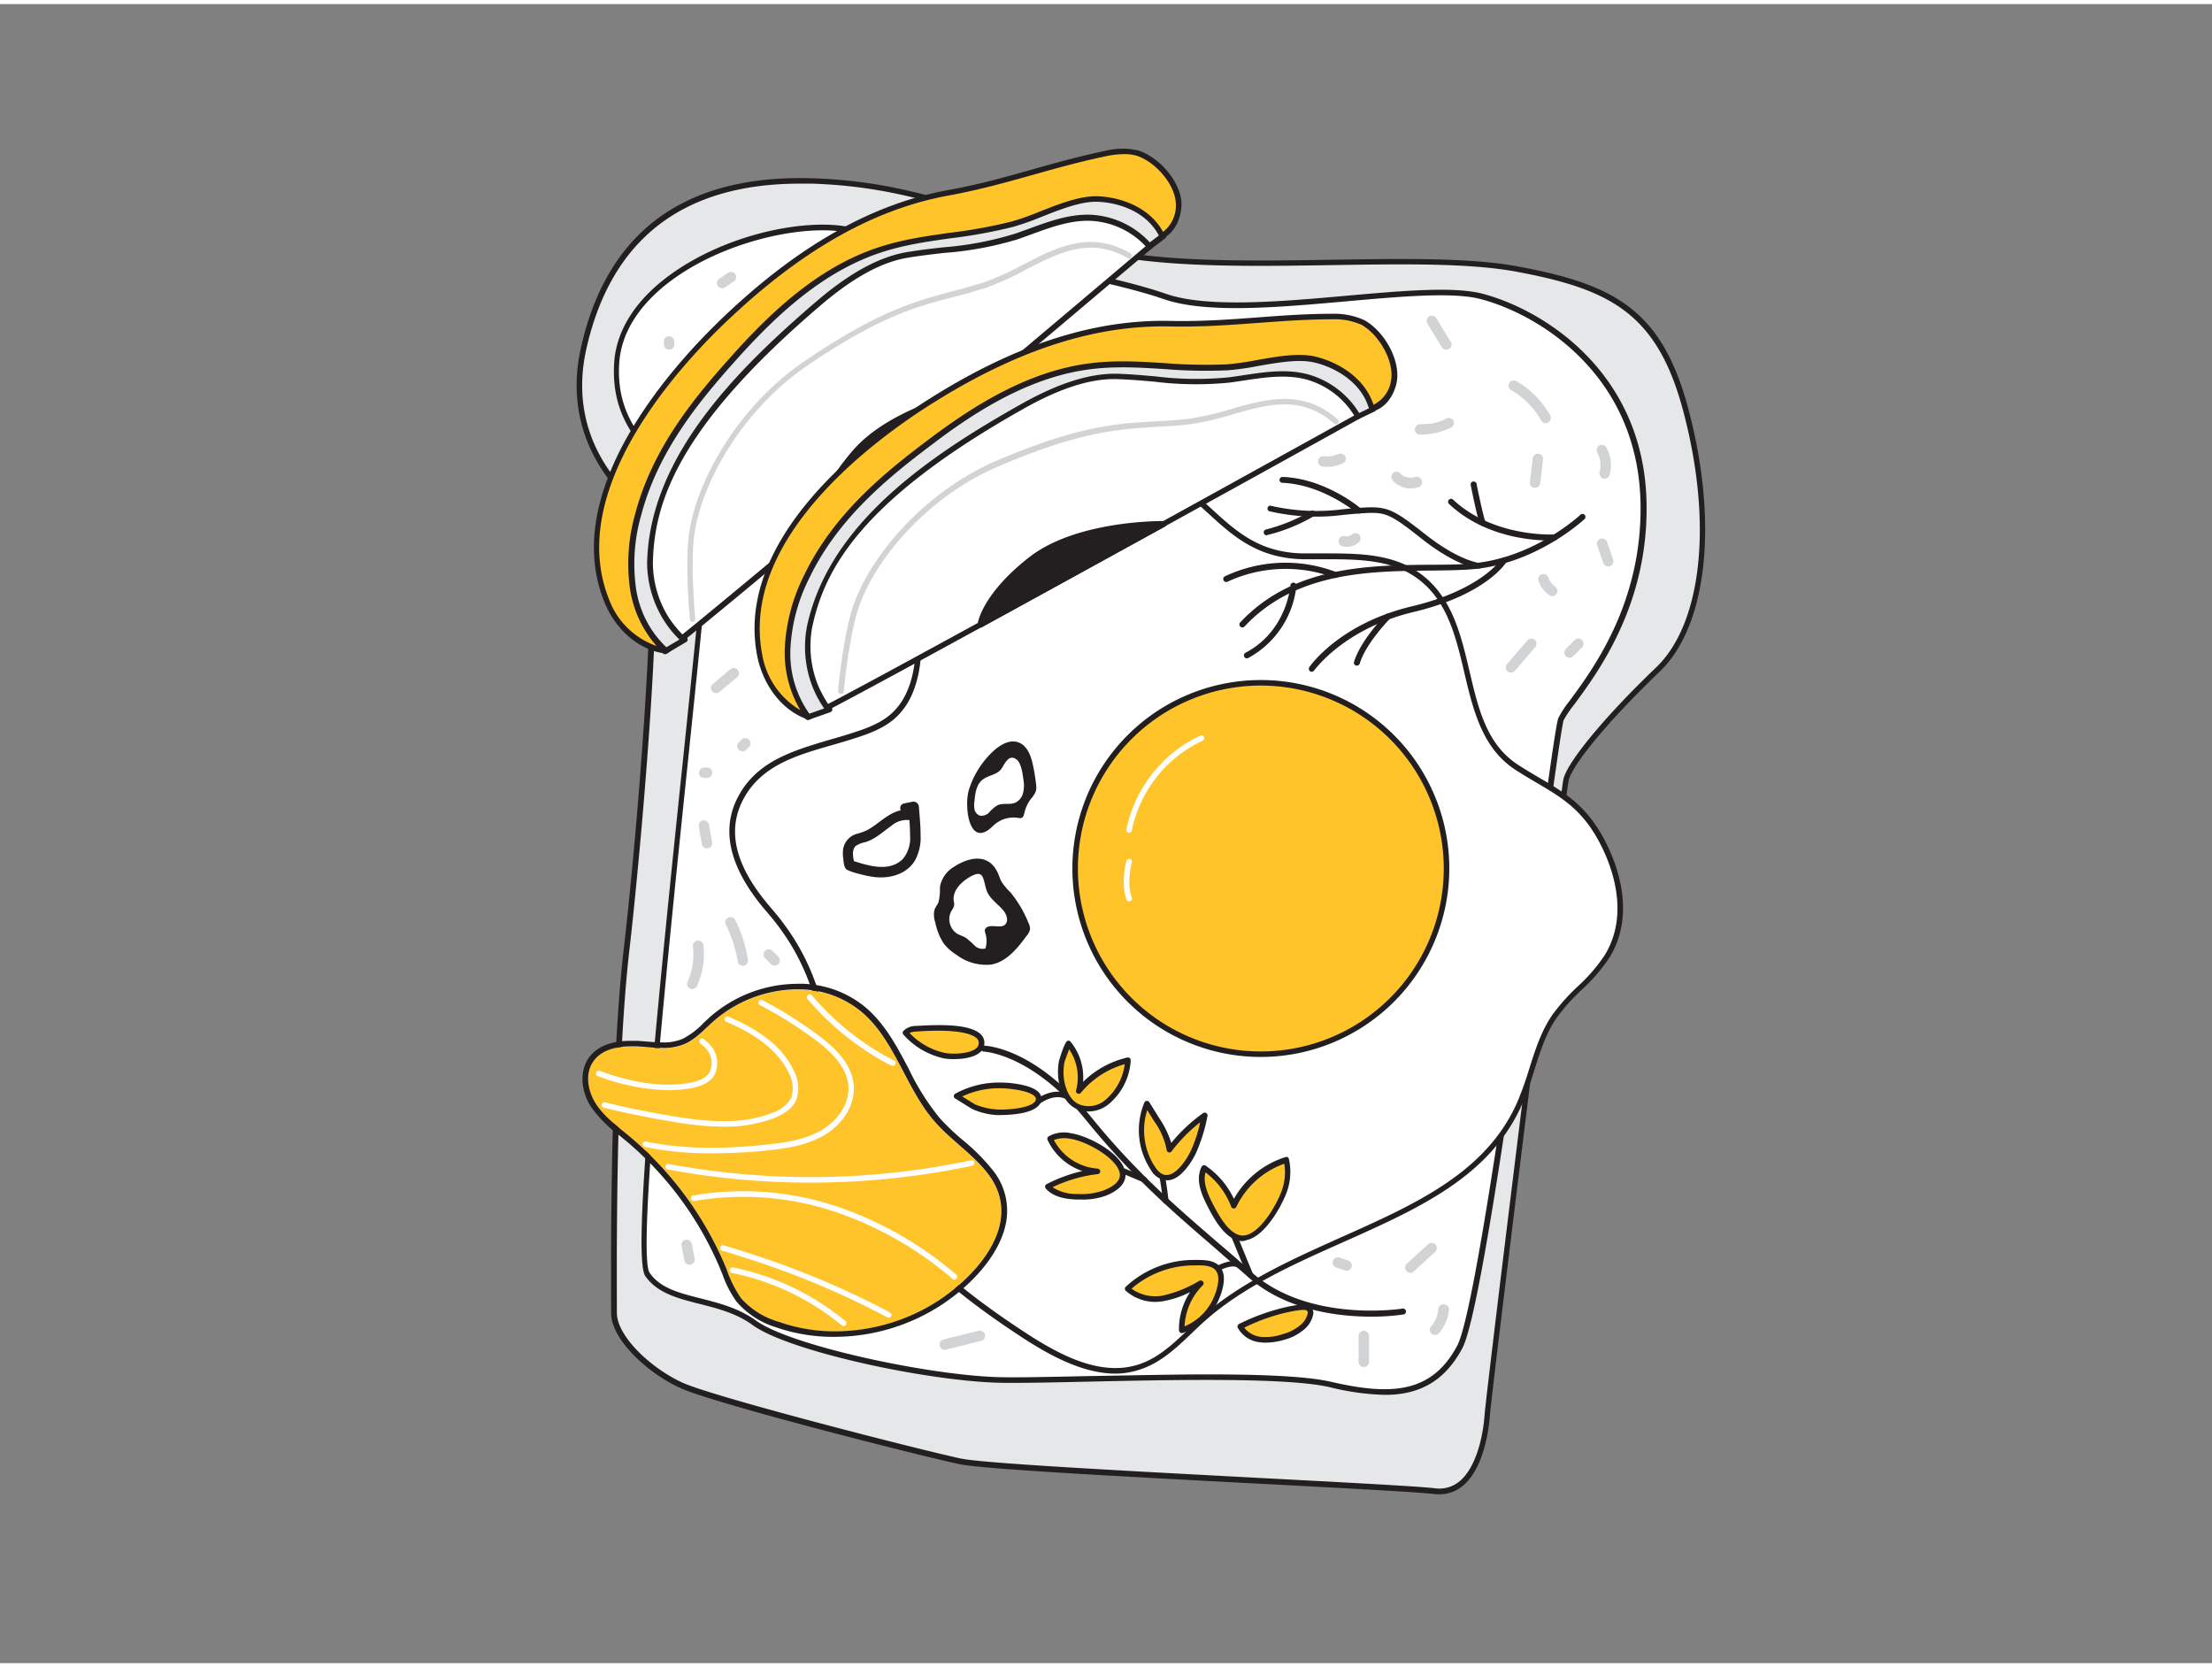 <svg
    xmlns="http://www.w3.org/2000/svg"
    viewBox="0 0 400 300"
    width="406"
    height="306"
    class="illustration styles_illustrationTablet__1DWOa"
><rect x="0" y="0" width="400" height="300" fill="#808080" stroke="none"/><g id="_436_toast_flatline" data-name="#436_toast_flatline"><path
            d="M116.69,91.7s-15.52-10-11.15-29.45,17.12-31,41.39-30.24S182.69,42.35,204,45.54s53.17-.8,70.28,2.38,25.87,7.57,30.65,25.87,4,37.81-5.18,46.57-16,17-16.61,20S269.21,251,268.92,255.19s-2.09,14.62-9.56,13.73-78.5-3.88-85.66-5.37-44.48-11.05-50.45-13.73S111,241.16,111,236.68s-.39-42.89,2.29-65.88S120.31,94.76,116.69,91.7Z"
            fill="#e6e7e8"
        /><path
            d="M260.25,269.47c-.31,0-.62,0-.95-.05-3-.36-16.19-1.06-31.48-1.86-23.39-1.23-49.9-2.62-54.22-3.52-7.27-1.52-44.49-11-50.55-13.77s-12.54-8.83-12.54-13.59v-1.6c-.15-35.61,1.16-54.64,2.3-64.33,3-26.16,6.72-75.78,3.57-78.65-.82-.55-15.63-10.79-11.32-30C109.79,41.06,123.87,30.76,147,31.5c14,.46,24,3.89,33.6,7.2,7.13,2.46,14.51,5,23.54,6.34,10.67,1.6,24,1.39,36.81,1.19s24.92-.39,33.48,1.2c17.59,3.27,26.24,7.84,31,26.24,5.32,20.4,3.24,38.87-5.31,47.05-9,8.58-15.9,16.88-16.47,19.74-.62,3.06-13.91,110.33-14.23,114.76-.15,2.17-1,9.47-4.88,12.71A6.54,6.54,0,0,1,260.25,269.47Zm-115.61-237c-21.17,0-34.15,10.05-38.61,29.89C101.78,81.28,116.8,91.18,117,91.28l.05,0c4.21,3.56-1.28,63-3.21,79.54-1.13,9.67-2.44,28.66-2.29,64.21v1.61c0,4.31,6.3,10.14,11.95,12.68,6,2.69,43.8,12.34,50.34,13.7,4.25.88,31.87,2.33,54.07,3.5,15.31.81,28.54,1.5,31.55,1.86a5.68,5.68,0,0,0,4.47-1.26c2.88-2.37,4.22-7.76,4.53-12,.31-4.44,13.62-111.82,14.24-114.89s7.5-11.41,16.76-20.26c8.29-7.93,10.27-26,5-46.08-4.66-17.87-13.1-22.31-30.25-25.5-8.47-1.58-20.52-1.39-33.28-1.19s-26.23.41-37-1.2c-9.12-1.36-16.54-3.91-23.72-6.38-9.55-3.29-19.43-6.69-33.3-7.15Z"
            fill="#231f20"
        /><path
            d="M240.54,249.61c11,2.54,18.63,2.2,23.4-6.76s17.12-110.55,18.31-113.54,15.52-16.71,14.93-39.4-17.91-34-29.26-37-43.58,4.78-57.31,0-44.17-9-56.71-11.94-41.19,6.57-42.39,23.88,16.32,20.1,16.32,30.84-14.41,128.66-10.75,134,12.74,4,19.31,8.75,32.23,10.16,44.77,10.35S229.57,247.07,240.54,249.61Z"
            fill="#fff"
        /><path
            d="M250.44,251.49a45.63,45.63,0,0,1-10-1.39c-7.71-1.79-28.42-1.33-43.54-1-6.48.14-12.07.27-15.74.21-13-.2-38.45-5.63-45.06-10.44-2.91-2.12-6.32-3-9.61-3.83-4-1-7.71-2-9.81-5.05-2.33-3.42,1.77-45,7-95,2.07-20,3.71-35.72,3.71-39.35,0-4.43-3.13-7.45-6.75-10.94-4.81-4.63-10.26-9.88-9.57-19.94.4-5.77,3.84-11.19,9.94-15.68,10.49-7.71,25.33-10.49,33.06-8.65,4.51,1.08,11.48,2.33,18.87,3.66,13.63,2.45,29.07,5.23,37.9,8.3,7.46,2.59,20.88,1.4,32.73.34,10-.88,19.36-1.72,24.54-.35,10.71,2.82,29,13.88,29.63,37.48.48,18.45-8.66,30.82-13.05,36.77a20.53,20.53,0,0,0-1.92,2.83c-.35.9-2,12.87-3.92,26.74-4.42,32.12-11.12,80.68-14.41,86.85S256.45,251.49,250.44,251.49Zm-32.06-3.7c9.38,0,17.8.3,22.28,1.33,10.64,2.46,18.18,2.24,22.84-6.5,3.21-6,10.15-56.41,14.3-86.52,2.35-17.06,3.6-26,4-27a18.13,18.13,0,0,1,2-3.06c4.32-5.85,13.32-18,12.85-36.14-.61-23-18.44-33.8-28.88-36.55-5-1.32-14.34-.49-24.2.39-12.53,1.12-25.49,2.27-33.15-.4-8.75-3-24.15-5.81-37.74-8.26-7.41-1.33-14.4-2.59-18.93-3.66-7.55-1.8-22.31,1.18-32.24,8.48-5.86,4.31-9.15,9.48-9.53,14.94-.66,9.59,4.61,14.67,9.26,19.15,3.63,3.5,7.06,6.8,7.06,11.66,0,3.68-1.64,19.47-3.71,39.46-3.76,36.19-9.44,90.9-7.12,94.3,1.89,2.77,5.29,3.64,9.23,4.64,3.38.86,6.88,1.76,10,4,6.36,4.62,31.94,10.06,44.49,10.25,3.64.06,9.23-.07,15.7-.21C203.74,248,211.33,247.79,218.38,247.79Z"
            fill="#231f20"
        /><path
            d="M185,240.63c6.43,4.22,14.24,8.33,21.47,5.71,4.43-1.6,7.6-5.4,11.12-8.53,17.54-15.61,47.55-17.44,57.15-38.87,2.33-5.21,3.12-11.15,6.36-15.85,2.7-3.92,6.89-6.66,9.41-10.69,4.19-6.7,2.49-15-1.14-21.53-4-7.28-8.84-8.73-15.14-12.82-11.76-7.61-6.24-27-18.3-35-5.82-3.86-13.41-3-20.39-3.18-13.64-.34-16.49-11.29-27.87-16a26.77,26.77,0,0,0-8.64-2.32c-3.55-.2-7.05.76-10.48,1.72-8.26,2.31-17.52,5.42-21.08,13.23-2.36,5.15-1.58,11.11-1.37,16.77s-.54,12-4.87,15.66c-2.14,1.81-4.89,2.7-7.56,3.55-7.67,2.44-16.35,3.65-20.11,11.76-3.3,7.12.8,14.2,5.48,19.59,11.15,12.86,9.82,24.83,14,40.2C157.54,220.37,171.45,231.73,185,240.63Z"
            fill="#fff"
        /><path
            d="M201.75,247.65c-6,0-12.08-3.38-17-6.6-12.53-8.21-27.51-19.82-32.16-36.87-1.2-4.4-1.95-8.49-2.67-12.45-1.8-9.91-3.35-18.46-11.24-27.55-6.44-7.43-8.31-14.2-5.56-20.13,3.28-7.06,10.17-9,16.83-11,1.21-.34,2.41-.69,3.59-1.06,2.48-.79,5.29-1.69,7.39-3.46,3.42-2.89,4.95-7.88,4.69-15.26,0-.87-.08-1.74-.12-2.62-.25-4.87-.51-9.9,1.53-14.38,3.64-8,13-11.14,21.41-13.5,3.43-1,7-2,10.64-1.74a27.87,27.87,0,0,1,8.8,2.35c4.71,2,8,4.92,11.1,7.8,4.47,4.09,8.69,8,16.59,8.15,1.25,0,2.52,0,3.79,0,5.87,0,12,0,16.87,3.23,6.23,4.13,7.89,11.21,9.5,18.06s3.11,13.27,8.79,16.94c1.37.89,2.66,1.65,3.9,2.38,4.4,2.58,8.19,4.81,11.41,10.62,2.11,3.79,6.43,13.54,1.12,22a32.2,32.2,0,0,1-5,5.75,34.89,34.89,0,0,0-4.45,5c-2,2.84-3,6.22-4.06,9.5a58,58,0,0,1-2.26,6.27c-5.81,13-18.67,18.72-32.3,24.8-8.83,3.94-18,8-25,14.24-.8.71-1.57,1.45-2.35,2.2-2.66,2.54-5.41,5.16-8.93,6.43A14.18,14.18,0,0,1,201.75,247.65ZM198.08,82a35.23,35.23,0,0,0-9.36,1.73c-8.24,2.3-17.31,5.39-20.77,13-1.94,4.25-1.69,9.16-1.45,13.91.05.88.09,1.76.13,2.63.27,7.71-1.38,13-5,16.06-2.26,1.91-5.17,2.83-7.74,3.65-1.19.38-2.4.72-3.61,1.07-6.45,1.86-13.11,3.77-16.2,10.42-2.6,5.62-.84,11.85,5.41,19.05,8.06,9.3,9.64,18,11.47,28,.71,3.94,1.46,8,2.64,12.37,4.57,16.73,19.36,28.18,31.74,36.3h0c6.45,4.22,14,8.2,21,5.65,3.32-1.2,6-3.75,8.58-6.21.78-.76,1.57-1.51,2.37-2.22C224.4,231.1,233.61,227,242.51,223c13.45-6,26.15-11.66,31.8-24.29a58.91,58.91,0,0,0,2.22-6.17c1.06-3.35,2.15-6.81,4.19-9.77a36.42,36.42,0,0,1,4.56-5.11,31.16,31.16,0,0,0,4.83-5.56c5-8,.88-17.38-1.14-21-3.09-5.57-6.6-7.63-11-10.24-1.26-.74-2.56-1.5-3.94-2.4-6-3.89-7.65-10.84-9.23-17.55s-3.18-13.54-9.07-17.45c-4.66-3.09-10.59-3.07-16.32-3.07-1.28,0-2.56,0-3.81,0-8.28-.21-12.63-4.19-17.24-8.41-3.08-2.82-6.26-5.73-10.81-7.61A26.91,26.91,0,0,0,199,82.07C198.71,82.05,198.4,82,198.08,82Z"
            fill="#231f20"
        /><circle cx="228.02" cy="156.31" r="33.58"   fill="#ffc42a" /><path
            d="M228,190.39a34.08,34.08,0,1,1,34.08-34.08A34.12,34.12,0,0,1,228,190.39Zm0-67.16a33.08,33.08,0,1,0,33.08,33.08A33.12,33.12,0,0,0,228,123.23Z"
            fill="#231f20"
        /><path
            d="M204.18,149.86l-.11,0a.49.49,0,0,1-.38-.59,24,24,0,0,1,13.4-17,.5.5,0,0,1,.64.29.5.5,0,0,1-.29.65,23,23,0,0,0-12.77,16.25A.5.5,0,0,1,204.18,149.86Z"
            fill="#fff"
        /><path
            d="M204.18,162.23a.51.51,0,0,1-.47-.32c-1.1-2.95-.06-6.86,0-7a.5.5,0,0,1,.61-.35.49.49,0,0,1,.35.62s-1,3.77,0,6.41a.5.5,0,0,1-.29.64A.57.57,0,0,1,204.18,162.23Z"
            fill="#fff"
        /><path
            d="M120.28,117C123.86,114.9,208,43.75,208,43.75s2.46-9-7.6-11.2-41.07,9.94-45.87,13.07-33.89,31-38.67,42.63S120.28,117,120.28,117Z"
            fill="#fff"
        /><path
            d="M120.28,117.53a.34.34,0,0,1-.14,0,.45.45,0,0,1-.3-.24c-.38-.71-9.28-17.47-4.46-29.21s34-39.64,38.87-42.85,35.89-15.36,46.25-13.15c3.26.7,5.6,2.18,7,4.4a10.31,10.31,0,0,1,1,7.42.47.47,0,0,1-.16.25c-3.44,2.91-84.2,71.2-87.78,73.33A.43.43,0,0,1,120.28,117.53Zm77.26-84.74c-11.92,0-38.44,10.44-42.75,13.25-4.87,3.18-33.76,30.89-38.48,42.4-4.2,10.22,2.71,25,4.15,27.86,7.27-5.35,83.47-69.77,87.08-72.83a9.36,9.36,0,0,0-.94-6.5c-1.21-2-3.33-3.29-6.31-3.93A13.23,13.23,0,0,0,197.54,32.79Z"
            fill="#231f20"
        /><path
            d="M210.42,41.9l-2.52,1.91a14.94,14.94,0,0,0-10.69-5.22c-4.59-.16-9,1.85-13.31,3.35-6.67,2.3-13.12,2.28-19.91,3.42-5.84,1-11.48,4.92-16,8.76-13.47,11.54-30.06,27.34-30.46,47a19.3,19.3,0,0,0,2.9,10c.22.33,2.9,4.08,3.4,3.78L120.28,117s-10.17-6.34-9.51-14.71,6.7-30.53,19.65-41.68,31.28-24.36,45-25.28,23.62-6.95,28.4-4C207.54,33.61,208.8,38,210.42,41.9Z"
            fill="#e6e7e8"
        /><path
            d="M120.28,117.53a.52.52,0,0,1-.27-.07c-.42-.27-10.42-6.61-9.74-15.17.67-8.39,6.58-30.62,19.82-42,10.52-9,30.38-24.39,45.25-25.4a82.31,82.31,0,0,0,15.86-3c5.59-1.49,10-2.67,12.83-.95,3.39,2.06,4.81,5.67,6.19,9.16.22.55.43,1.11.66,1.66a.48.48,0,0,1-.16.58l-2.52,1.92a.5.5,0,0,1-.68-.07,14.53,14.53,0,0,0-10.33-5c-3.65-.13-7.24,1.19-10.71,2.46l-2.41.87A61.43,61.43,0,0,1,170.68,45c-2.15.25-4.37.5-6.6.88-4.72.79-9.87,3.62-15.73,8.64C122,77,118.28,90.7,118.06,101.1a18.85,18.85,0,0,0,2.82,9.75,21.27,21.27,0,0,0,2.94,3.55.51.51,0,0,1,.31.93h0l-3.58,2.12A.45.45,0,0,1,120.28,117.53ZM200.47,31c-2.38,0-5.45.81-9,1.76a82,82,0,0,1-16.05,3.06c-14.58,1-34.24,16.19-44.66,25.16C118.46,71.6,112,93.17,111.27,102.36c-.58,7.24,7.48,13,9,14.08l2.59-1.53a18.8,18.8,0,0,1-2.84-3.52,19.74,19.74,0,0,1-3-10.31c.39-18.94,15.71-34.56,30.64-47.34,6-5.14,11.31-8,16.21-8.87,2.26-.38,4.49-.64,6.66-.88a59.59,59.59,0,0,0,13.17-2.52l2.4-.86c3.56-1.31,7.24-2.65,11.08-2.52a15.52,15.52,0,0,1,10.74,5l1.85-1.4c-.18-.44-.35-.88-.52-1.32-1.32-3.33-2.68-6.78-5.78-8.66A5.68,5.68,0,0,0,200.47,31Z"
            fill="#231f20"
        /><path
            d="M120.29,116.92h0a19.06,19.06,0,0,1-6-11.5,32.45,32.45,0,0,1,1-13.21c3-11.37,10-20.11,17.57-28.55,6.49-7.21,13.88-14.13,22.74-17.94,9.28-4,17.73-3.36,27.4-5.93,4.51-1.21,10.64-4.69,15.29-4.54s9.57,2.31,11.69,6.62c2-.95,3.06-3.44,3-5.75-.08-3.65-3.75-7.9-7.37-9.14a12,12,0,0,0-5.66,0c-10.43,2.17-18.2,5.24-28.68,7.16C155.72,37,142.51,46,130.92,57.13c-12,11.47-28.61,32.19-21.28,50.64C111.49,112.41,115.51,116.31,120.29,116.92Z"
              fill="#ffc42a"
        /><path
            d="M120.33,117.42h-.1c-4.67-.59-9-4.3-11-9.46-8-20.07,12.3-42.48,21.39-51.18,13.63-13.05,27-20.61,40.73-23.13,5.62-1,10.35-2.35,15.36-3.76,4.17-1.17,8.48-2.38,13.31-3.39a12.6,12.6,0,0,1,5.92,0c4,1.38,7.63,5.87,7.71,9.61,0,2.29-1,5.1-3.31,6.22a.5.5,0,0,1-.66-.24c-2.19-4.47-7.25-6.21-11.25-6.34-2.92-.09-6.47,1.3-9.9,2.65a51.44,51.44,0,0,1-5.26,1.87A92.14,92.14,0,0,1,172,42.34c-5.43.76-10.57,1.48-16,3.84-9.44,4.06-17,11.65-22.57,17.82-6.82,7.58-14.36,16.64-17.46,28.34a31.9,31.9,0,0,0-1,13,18.35,18.35,0,0,0,5.78,11.2.5.5,0,0,1-.33.88Zm82.92-90.28a15.63,15.63,0,0,0-3.08.33c-4.8,1-9.09,2.2-13.24,3.37-4.81,1.35-9.79,2.75-15.45,3.79-13.58,2.48-26.73,10-40.21,22.86-9,8.56-28.92,30.58-21.16,50.09a14.14,14.14,0,0,0,8.63,8.5,20.12,20.12,0,0,1-4.85-10.58,33.05,33.05,0,0,1,1-13.42c3.16-11.91,10.79-21.09,17.69-28.75,5.61-6.24,13.29-13.93,22.92-18.07,5.6-2.41,10.8-3.14,16.3-3.91A91.21,91.21,0,0,0,183,39.3a49.3,49.3,0,0,0,5.14-1.83c3.53-1.39,7.19-2.81,10.3-2.72,4.15.14,9.38,1.91,11.88,6.44a6,6,0,0,0,2.31-5.06c-.07-3.31-3.43-7.44-7-8.68A7.47,7.47,0,0,0,203.25,27.14Z"
            fill="#231f20"
        /><path
            d="M125.26,111.74a.5.5,0,0,1-.5-.46c0-.09-.85-9-.25-14.72,1-9.49,8.52-23.54,21-32,13.26-9.05,20.14-10.88,26.8-12.64,1.87-.5,3.64-1,5.56-1.59a51.23,51.23,0,0,0,7.22-3.26c5.95-3.07,12.1-6.25,19.34-2a.51.51,0,0,1,.18.69.49.49,0,0,1-.68.18c-6.77-3.93-12.41-1-18.39,2.07a50.19,50.19,0,0,1-7.36,3.32c-1.95.63-3.81,1.13-5.62,1.61C166,54.61,159.15,56.41,146,65.36c-12.18,8.32-19.55,22-20.53,31.31-.59,5.57.25,14.43.25,14.52a.49.49,0,0,1-.44.54Z"
            fill="#d1d3d4"
        /><path
            d="M147.85,94.38s-.31-5.18,6.77-13.35S177,69.91,177,69.91Z"
            fill="#231f20"
        /><path
            d="M147.85,94.92a.5.5,0,0,1-.21,0,.53.53,0,0,1-.33-.46c0-.22-.23-5.49,6.9-13.73s22-11.17,22.67-11.3a.56.56,0,0,1,.59.3.54.54,0,0,1-.14.64L148.19,94.79A.53.53,0,0,1,147.85,94.92Zm27.06-24c-4.44,1.15-14.59,4.32-19.88,10.43-4.86,5.61-6.17,9.79-6.52,11.74Z"
            fill="#231f20"
        /><path
            d="M146.09,128.93c3.91-1.37,99.57-54.39,99.57-54.39s4.08-8.39-5.39-12.5-42.15,1.54-47.43,3.66-39,23.61-45.8,34.1S146.09,128.93,146.09,128.93Z"
            fill="#fff"
        /><path
            d="M146.09,129.43a.42.42,0,0,1-.22-.05.48.48,0,0,1-.26-.3c-.24-.77-5.89-19,1-29.56s40.62-32.12,46-34.29c2.74-1.09,12.34-3,22.27-4.2,7.16-.83,20-1.87,25.55.55,3.09,1.34,5.11,3.27,6,5.74a10.3,10.3,0,0,1-.39,7.44.56.56,0,0,1-.21.22C242,77.14,150.16,128,146.25,129.41Zm83.29-68.36c-13.33,0-32.5,3.55-36.36,5.09-5.36,2.15-38.81,23.57-45.56,33.91-6,9.2-1.93,25.08-1.05,28.18,8.09-3.78,94.71-51.77,98.86-54.07a9.33,9.33,0,0,0,.28-6.53c-.81-2.19-2.66-3.93-5.48-5.15C237.71,61.47,233.88,61.07,229.38,61.07Z"
            fill="#231f20"
        /><path
            d="M248.38,73.21l-2.82,1.37A15.3,15.3,0,0,0,236,67.32c-4.48-1.07-9.12,0-13.68.63-7,.93-13.29-.39-20.17-.62-5.91-.2-12.17,2.53-17.28,5.41-15.35,8.63-34.54,20.82-38.54,40a19.36,19.36,0,0,0,1,10.42c.15.37,2.09,4.58,2.64,4.39l-3.91,1.37s-8.82-8.26-6.63-16.33,12.2-28.63,27-37S201.61,58,215.19,59.79s24.46-2.1,28.62,1.71C247.09,64.5,247.51,69,248.38,73.21Z"
            fill="#e6e7e8"
        /><path
            d="M146.09,129.43a.47.47,0,0,1-.34-.13c-.37-.35-9-8.56-6.77-16.83,2.2-8.1,12.1-28.74,27.2-37.29,12-6.79,34.3-17.88,49.08-15.88a82.3,82.3,0,0,0,16.13.2c5.75-.35,10.3-.62,12.76,1.63,2.94,2.7,3.67,6.52,4.38,10.21.11.59.22,1.18.34,1.77a.49.49,0,0,1-.27.55L245.78,75a.5.5,0,0,1-.66-.2,14.81,14.81,0,0,0-9.21-7c-3.56-.85-7.32-.28-11,.27-.84.13-1.69.26-2.53.37a61.07,61.07,0,0,1-13.61-.16c-2.16-.19-4.39-.38-6.64-.46-4.79-.17-10.35,1.59-17,5.34-30,16.84-36.17,29.51-38.29,39.68a19,19,0,0,0,1,10.13,23.37,23.37,0,0,0,2.23,4.08.5.5,0,0,1,.42.33.51.51,0,0,1-.29.64h0c-.31.12-3.9,1.38-3.9,1.38A.44.44,0,0,1,146.09,129.43Zm65.45-69.37c-14.35,0-33.94,9.8-44.87,16-14,7.93-24.32,27.8-26.72,36.68-1.9,7,5,14.31,6.27,15.63l2.82-1a19.31,19.31,0,0,1-2.14-4,19.79,19.79,0,0,1-1-10.71c3.86-18.51,21.77-30.78,38.78-40.34,6.84-3.85,12.6-5.63,17.55-5.47,2.28.08,4.53.28,6.7.47a59.88,59.88,0,0,0,13.39.16c.83-.11,1.67-.24,2.51-.37,3.74-.56,7.6-1.15,11.34-.25a15.81,15.81,0,0,1,9.61,7.09l2.07-1c-.1-.47-.19-.93-.28-1.4-.67-3.53-1.37-7.19-4.07-9.66-2.14-2-6.5-1.71-12-1.37a82.77,82.77,0,0,1-16.32-.21A26.2,26.2,0,0,0,211.54,60.06Z"
            fill="#231f20"
        /><path
            d="M146.12,128.82l0,0a19.36,19.36,0,0,1-3.72-12.48,32.11,32.11,0,0,1,3.42-12.76c5-10.57,13.49-17.75,22.5-24.51C176.06,73.31,184.58,68,194,66c9.84-2.07,18,.24,28-.35,4.64-.28,11.31-2.48,15.84-1.4s9,4.18,10.26,8.84c2.16-.54,3.64-2.77,4-5.05.59-3.6-2.22-8.5-5.56-10.44A12.1,12.1,0,0,0,241,56.5c-10.63,0-18.82,1.51-29.46,1.29C195.6,57.47,181,63.7,167.56,72.27c-13.88,8.86-34,25.87-30.2,45.44C138.31,122.64,141.54,127.27,146.12,128.82Z"
              fill="#ffc42a"
        /><path
            d="M146.16,129.33a.39.39,0,0,1-.15,0h0c-4.46-1.51-8-6-9.09-11.49-4.14-21.3,19.89-39.24,30.42-46C183.07,61.77,197.53,57,211.52,57.29c5.7.12,10.59-.24,15.76-.62C231.59,56.35,236,56,241,56a12.92,12.92,0,0,1,5.81,1.2c3.69,2.15,6.4,7.27,5.79,11-.38,2.27-1.88,4.83-4.39,5.45a.51.51,0,0,1-.61-.35c-1.33-4.84-6-7.55-9.88-8.48-2.85-.68-6.59,0-10.2.62a48.65,48.65,0,0,1-5.5.78A91.63,91.63,0,0,1,210.54,66c-5.47-.34-10.64-.67-16.46.55-10,2.1-18.85,8-25.42,13-8.09,6.07-17.16,13.46-22.35,24.32a31.76,31.76,0,0,0-3.37,12.56,18.77,18.77,0,0,0,3.61,12.16.49.49,0,0,1-.39.8Zm64.18-71.05c-13.42,0-27.34,4.72-42.51,14.41-10.36,6.62-34,24.23-30,44.93a14.48,14.48,0,0,0,6.9,10.06,20.41,20.41,0,0,1-2.81-11.34,32.8,32.8,0,0,1,3.46-13c5.3-11.07,14.47-18.55,22.66-24.69,6.66-5,15.61-11,25.82-13.15,5.94-1.25,11.18-.93,16.72-.58a91.68,91.68,0,0,0,11.33.22,51.88,51.88,0,0,0,5.38-.77c3.72-.66,7.56-1.34,10.61-.62,4.05,1,8.85,3.75,10.47,8.7a5.8,5.8,0,0,0,3.19-4.5c.54-3.26-2-8-5.31-9.93A11.73,11.73,0,0,0,241,57c-4.89,0-9.32.35-13.61.66-5,.37-10.11.75-15.86.63Z"
            fill="#231f20"
        /><path
            d="M152,124.74h0a.51.51,0,0,1-.46-.55c0-.09.83-9,2.47-14.49,2.73-9.12,12.7-21.41,26.47-27.25,14.68-6.23,21.77-6.65,28.63-7,1.93-.11,3.75-.22,5.75-.45a50.14,50.14,0,0,0,7.68-1.75c6.41-1.83,13-3.72,19.36,1.85a.5.5,0,1,1-.66.75c-5.92-5.21-12-3.48-18.42-1.64A51.29,51.29,0,0,1,215,76c-2,.23-3.94.34-5.8.45-6.77.4-13.78.8-28.3,7C167.38,89.09,157.63,101.09,155,110c-1.6,5.35-2.41,14.21-2.42,14.3A.5.5,0,0,1,152,124.74Z"
            fill="#d1d3d4"
        /><path
            d="M177.32,112.21s.65-5.14,9.1-11.74,24-6.45,24-6.45Z"
            fill="#231f20"
        /><path
            d="M177.32,112.75a.53.53,0,0,1-.54-.61c0-.22.78-5.43,9.31-12.1s23.68-6.56,24.33-6.56a.54.54,0,0,1,.51.41.52.52,0,0,1-.26.6l-33.09,18.19A.48.48,0,0,1,177.32,112.75ZM208.2,94.62c-4.56.24-15.12,1.32-21.45,6.27-5.81,4.54-7.86,8.38-8.56,10.23Z"
            fill="#231f20"
        /><path
            d="M224.65,112.71a.51.51,0,0,1-.37-.15.54.54,0,0,1,0-.76c9.52-10.17,23.16-10.3,34.11-10.42,2.6,0,5.05,0,7.29-.2,11.52-.78,20-8.75,20.11-8.83a.54.54,0,0,1,.76,0,.55.55,0,0,1,0,.76c-.09.08-8.87,8.32-20.77,9.12-2.28.16-4.74.18-7.35.21-10.76.11-24.14.25-33.34,10.07A.53.53,0,0,1,224.65,112.71Z"
            fill="#231f20"
        /><path
            d="M267.42,102.08h-.06c-.16,0-4-.45-10.2-5.34s-6.66-4.95-11.44-4.62c-1,.07-1.91.16-2.8.25a37.7,37.7,0,0,1-13.45-.68.54.54,0,0,1,.21-1,37,37,0,0,0,13.14.66c.9-.09,1.82-.18,2.83-.25,5.19-.36,6,0,12.17,4.84,5.92,4.67,9.62,5.11,9.65,5.12a.53.53,0,0,1,.48.59A.54.54,0,0,1,267.42,102.08Z"
            fill="#231f20"
        /><path
            d="M229.05,96.06a.52.52,0,0,1-.51-.39.53.53,0,0,1,.37-.66,30.75,30.75,0,0,0,8.1-3.32.53.53,0,0,1,.75.14.54.54,0,0,1-.14.75A31.18,31.18,0,0,1,229.2,96,.39.39,0,0,1,229.05,96.06Z"
            fill="#231f20"
        /><path
            d="M245.69,92.12a.51.51,0,0,1-.35-.13c-.06,0-6.13-5.13-13.45-5.42a.54.54,0,0,1-.51-.56.56.56,0,0,1,.56-.51c7.69.3,13.84,5.46,14.1,5.67a.55.55,0,0,1,.06.76A.53.53,0,0,1,245.69,92.12Z"
            fill="#231f20"
        /><path
            d="M221.69,104.5a.54.54,0,0,1-.23-1,25.61,25.61,0,0,1,20.27-.75.53.53,0,0,1,.26.71.54.54,0,0,1-.71.27,25,25,0,0,0-19.37.75A.59.59,0,0,1,221.69,104.5Z"
            fill="#231f20"
        /><path
            d="M225.47,118.3a.53.53,0,0,1-.25-1c7.5-3.92,8.13-12.1,8.13-12.18a.54.54,0,0,1,1.08.07,16.8,16.8,0,0,1-8.72,13.06A.53.53,0,0,1,225.47,118.3Z"
            fill="#231f20"
        /><path
            d="M237.22,120.74a.5.5,0,0,1-.31-.1.54.54,0,0,1-.14-.75c.22-.32,5.57-7.91,18.59-11,12.55-3,16.07-8.47,16.11-8.53a.54.54,0,0,1,.74-.17.53.53,0,0,1,.17.74c-.14.23-3.73,5.88-16.77,9-12.62,3-17.9,10.53-18,10.6A.51.51,0,0,1,237.22,120.74Z"
            fill="#231f20"
        /><path
            d="M245.37,119.62a.44.44,0,0,1-.16,0,.55.55,0,0,1-.36-.67c1.24-4,5.57-8.4,5.76-8.58a.53.53,0,1,1,.75.76s-4.32,4.35-5.48,8.13A.53.53,0,0,1,245.37,119.62Z"
            fill="#231f20"
        /><path
            d="M280.23,97c-3,0-11.71-.55-18.16-6.57a.54.54,0,1,1,.73-.79c7.38,6.89,18.28,6.27,18.39,6.26a.54.54,0,0,1,.07,1.07C281.18,96.94,280.82,97,280.23,97Z"
            fill="#231f20"
        /><path
            d="M268.17,94.35a.59.59,0,0,1-.22,0c-.29-.13-.56-.26-2-7.38a.53.53,0,0,1,.42-.63.54.54,0,0,1,.64.42c.59,2.94,1.33,6.22,1.57,6.75a.53.53,0,0,1,.08.57A.54.54,0,0,1,268.17,94.35Z"
            fill="#231f20"
        /><path
            d="M248,237.35c-6,0-15.48-1.12-22.32-7.18-2.09-1.84-4.09-3.57-6-5.25-8.14-7-15.17-13.12-23.32-23.15-9.78-12-18.37-12.34-18.46-12.35a.54.54,0,0,1-.53-.54.54.54,0,0,1,.54-.53h0c.37,0,9.14.29,19.27,12.74,8.1,10,15.09,16,23.19,23,2,1.68,4,3.41,6,5.26,10.37,9.18,27.09,6.57,27.25,6.54a.54.54,0,0,1,.62.45.53.53,0,0,1-.44.61A40.06,40.06,0,0,1,248,237.35Z"
            fill="#231f20"
        /><path
            d="M219.24,229.75a.52.52,0,0,1-.41-.22.51.51,0,0,1,.13-.7c.15-.1,3.81-2.63,5.76-.91a.51.51,0,0,1,0,.71.5.5,0,0,1-.7,0c-1.13-1-3.65.37-4.53,1A.52.52,0,0,1,219.24,229.75Z"
            fill="#231f20"
        /><path
            d="M206.81,213a.43.43,0,0,1-.19,0l-3.45-1.45a.5.5,0,1,1,.38-.92l3.46,1.45a.5.5,0,0,1-.2,1Z"
            fill="#231f20"
        /><path
            d="M194.17,199a.52.52,0,0,1-.38-.17c-2.26-2.58-5.6-.11-5.74,0a.5.5,0,0,1-.61-.8c1.45-1.1,4.8-2.49,7.11.14a.51.51,0,0,1-.05.71A.52.52,0,0,1,194.17,199Z"
            fill="#231f20"
        /><path
            d="M226.06,230.31a.53.53,0,0,1-.49-.33c-1.46-3.49-2.88-7-2.88-7a.54.54,0,0,1,.29-.7.55.55,0,0,1,.71.3s1.42,3.49,2.87,7a.55.55,0,0,1-.29.71A.52.52,0,0,1,226.06,230.31Z"
            fill="#231f20"
        /><path
            d="M210.79,216.94a.5.5,0,0,1-.49-.45c-.26-2.42-.62-4.34-.62-4.36a.5.5,0,1,1,1-.18s.37,2,.63,4.43a.51.51,0,0,1-.44.56Z"
            fill="#231f20"
        /><path
            d="M173,197.49s2.86,1.81,3.21,2a12.62,12.62,0,0,0,4,.92c1.53.12,6.93-.09,7.59-2,.79-2.29-5-2.78-6.34-2.83A16.18,16.18,0,0,0,173,197.49Z"
              fill="#ffc42a"
        /><path
            d="M180.83,200.89a6.2,6.2,0,0,1-.71,0,13,13,0,0,1-4.12-1c-.22-.09-.93-.53-2.35-1.42-.43-.27-.77-.49-.88-.54a.6.6,0,0,1-.23-.22.51.51,0,0,1,.2-.68,16.59,16.59,0,0,1,8.7-2c.89,0,5.44.31,6.6,2a1.61,1.61,0,0,1,.18,1.48C187.48,200.68,182.67,200.89,180.83,200.89ZM174,197.53l.19.12c.69.43,2,1.25,2.19,1.34a12.54,12.54,0,0,0,3.81.89c1.9.14,6.6-.26,7.08-1.65a.61.61,0,0,0-.06-.59c-.69-1-3.86-1.5-5.82-1.58A15.69,15.69,0,0,0,174,197.53Z"
            fill="#231f20"
        /><path
            d="M169.86,185.13q-2.09,0-4.14.15a2.76,2.76,0,0,0-2,.72,13,13,0,0,0,7.17,4.17c1.62.29,6.68.21,6.59-2.39S171.54,185.14,169.86,185.13Z"
              fill="#ffc42a"
        /><path
            d="M172.47,190.78a11,11,0,0,1-1.66-.11,13.66,13.66,0,0,1-7.45-4.33.5.5,0,0,1,0-.66,3.2,3.2,0,0,1,2.34-.9c1.39-.1,2.81-.15,4.18-.15,5.32,0,8.06,1.08,8.13,3.13a2.2,2.2,0,0,1-.8,1.8C176.08,190.53,174,190.78,172.47,190.78Zm-8-4.73a12.37,12.37,0,0,0,6.51,3.63c1.37.24,4.39.15,5.56-.87a1.2,1.2,0,0,0,.45-1c0-1.34-2.71-2.15-7.14-2.17h0c-1.35,0-2.73.05-4.1.15A3.52,3.52,0,0,0,164.47,186.05Z"
            fill="#231f20"
        /><path
            d="M193.53,204.63a5.3,5.3,0,0,0-3.64.52,10.19,10.19,0,0,0,8.53,5.87,26.47,26.47,0,0,0-8.94,2.79c1.25,1.45,3.34,1.78,5.25,1.85a12.55,12.55,0,0,0,5.06-.68C208.21,211.6,198,205.28,193.53,204.63Z"
              fill="#ffc42a"
        /><path
            d="M195.53,216.17h-.82c-1.71-.06-4.15-.33-5.61-2a.53.53,0,0,1-.11-.42.52.52,0,0,1,.26-.35,27,27,0,0,1,6.46-2.38,10.8,10.8,0,0,1-6.28-5.63.52.52,0,0,1,.18-.63,5.64,5.64,0,0,1,4-.59h0c3.23.46,9.48,3.74,9.9,7.2.14,1.17-.36,2.83-3.53,4.1A11.91,11.91,0,0,1,195.53,216.17Zm-5.19-2.23a7.62,7.62,0,0,0,4.4,1.22,12.16,12.16,0,0,0,4.86-.65c2.07-.83,3.05-1.85,2.9-3-.31-2.64-5.87-5.88-9-6.33h0a5.28,5.28,0,0,0-2.92.23,9.76,9.76,0,0,0,7.9,5.17.5.5,0,0,1,.48.48.51.51,0,0,1-.44.51A25.68,25.68,0,0,0,190.34,213.94Z"
            fill="#231f20"
        /><path
            d="M203.93,232.31a7.65,7.65,0,0,0,6.65,1.69,22.19,22.19,0,0,0,6.57-2.68,11.64,11.64,0,0,0-3.45,8.5,10.32,10.32,0,0,0,5.85-4.92c.75-1.41,1.72-4.05,1.08-5.64-.75-1.84-3.13-1.69-4.83-1.67A17.58,17.58,0,0,0,203.93,232.31Z"
              fill="#ffc42a"
        /><path
            d="M213.7,240.32a.47.47,0,0,1-.28-.09.53.53,0,0,1-.22-.4,12.16,12.16,0,0,1,2-6.92,17.09,17.09,0,0,1-4.54,1.58,8.09,8.09,0,0,1-7.09-1.82.47.47,0,0,1-.15-.36.48.48,0,0,1,.15-.36,18.12,18.12,0,0,1,12.21-4.86h.29c1.76,0,4.18-.06,5,2,.89,2.2-.89,5.67-1.1,6.06a10.8,10.8,0,0,1-6.13,5.17Zm3.45-9.5a.52.52,0,0,1,.41.21.49.49,0,0,1-.06.65,11.16,11.16,0,0,0-3.29,7.42,9.86,9.86,0,0,0,4.9-4.44c.86-1.63,1.56-4,1-5.21-.57-1.42-2.51-1.4-4.07-1.37h-.28a17.27,17.27,0,0,0-11.14,4.21,7.34,7.34,0,0,0,5.82,1.21,22.15,22.15,0,0,0,6.43-2.63A.46.46,0,0,1,217.15,230.82Z"
            fill="#231f20"
        /><path
            d="M232,215.3a10.07,10.07,0,0,0,.58-6.26,15.8,15.8,0,0,0-9.5,8.26,14.42,14.42,0,0,0-5.34-6.81c-1,2-.06,4.43,1,6.44,1.15,2.24,3.52,6.94,6.7,6.17C228.27,222.4,231,217.77,232,215.3Z"
              fill="#ffc42a"
        /><path
            d="M224.69,223.69c-3.1,0-5.3-4.3-6.4-6.45s-2.14-4.73-1-7a.52.52,0,0,1,.32-.26.5.5,0,0,1,.41.07,14.94,14.94,0,0,1,5.11,6,16.31,16.31,0,0,1,9.31-7.55.53.53,0,0,1,.39,0,.52.52,0,0,1,.24.32,10.69,10.69,0,0,1-.6,6.56h0c-.81,2-3.62,7.3-6.94,8.1A3.36,3.36,0,0,1,224.69,223.69ZM218,211.27c-.51,1.74.35,3.79,1.19,5.44,1.12,2.18,3.37,6.58,6.13,5.9,2.59-.63,5.21-4.94,6.25-7.5h0a9.81,9.81,0,0,0,.67-5.42,15.35,15.35,0,0,0-8.68,7.82.53.53,0,0,1-.47.28.48.48,0,0,1-.45-.32A13.86,13.86,0,0,0,218,211.27Z"
            fill="#231f20"
        /><path
            d="M215.73,207.65a29.27,29.27,0,0,0,2.08-6.7,28.55,28.55,0,0,0-6.35,6.16,13.33,13.33,0,0,0-2.33-5.42l-1.78-2.86a12.47,12.47,0,0,0,1.13,11.72C211.1,214.39,214.22,210.67,215.73,207.65Z"
              fill="#ffc42a"
        /><path
            d="M211,212.69a3.55,3.55,0,0,1-2.88-1.86,13,13,0,0,1-1.18-12.2.49.49,0,0,1,.42-.3.51.51,0,0,1,.47.23l1.77,2.86a16.59,16.59,0,0,1,2.2,4.51,29.22,29.22,0,0,1,5.77-5.39.51.51,0,0,1,.57,0,.52.52,0,0,1,.21.53,29.86,29.86,0,0,1-2.13,6.81h0c-.54,1.09-2.5,4.64-5,4.81ZM207.46,200a12,12,0,0,0,1.44,10.32c.67,1,1.4,1.47,2.17,1.41,1.59-.1,3.26-2.36,4.21-4.25h0a24.31,24.31,0,0,0,1.74-5.27,28.2,28.2,0,0,0-5.16,5.25.51.51,0,0,1-.53.18.48.48,0,0,1-.36-.43A13,13,0,0,0,208.7,202Zm8.27,7.7h0Z"
            fill="#231f20"
        /><path
            d="M224.27,239.12a4.65,4.65,0,0,0,3.48,2.35,9.71,9.71,0,0,0,4.3-.47,8.56,8.56,0,0,0,3.55-1.87c.74-.71,2-2.33,1.06-3.24-.64-.62-3.43.08-4.21.23A37.34,37.34,0,0,0,224.27,239.12Z"
              fill="#ffc42a"
        /><path
            d="M228.81,242.05a7.11,7.11,0,0,1-1.14-.09,5.11,5.11,0,0,1-3.85-2.62.48.48,0,0,1,0-.39.53.53,0,0,1,.26-.29,38.61,38.61,0,0,1,8.29-3l.34-.07c2.2-.47,3.69-.64,4.32,0a1.55,1.55,0,0,1,.47,1.16,4.72,4.72,0,0,1-1.53,2.79,9.25,9.25,0,0,1-3.76,2A11.93,11.93,0,0,1,228.81,242.05ZM225,239.34a4.39,4.39,0,0,0,2.84,1.64,9.18,9.18,0,0,0,4.07-.46,8.19,8.19,0,0,0,3.36-1.75,3.72,3.72,0,0,0,1.22-2.07.55.55,0,0,0-.17-.45c-.15-.13-.78-.28-3.41.29l-.35.07A35.18,35.18,0,0,0,225,239.34Z"
            fill="#231f20"
        /><path
            d="M203.94,191a16.42,16.42,0,0,0-8.88,5.52,9.64,9.64,0,0,0-1.86-8.56s-1.16,3-1.22,3.29a10.06,10.06,0,0,0,0,3.67c.37,1.93,1.37,4,3.4,4.62C200.24,201,203.82,195,203.94,191Z"
              fill="#ffc42a"
        /><path
            d="M196.84,200.24a5.59,5.59,0,0,1-1.6-.24c-1.88-.55-3.24-2.37-3.75-5a10.88,10.88,0,0,1,0-3.86s1-3.54,1.58-3.68a.49.49,0,0,1,.51.16,10.12,10.12,0,0,1,2.27,7.28,16.88,16.88,0,0,1,8-4.41.48.48,0,0,1,.43.1.53.53,0,0,1,.19.4,11.11,11.11,0,0,1-4.14,8.06A5.8,5.8,0,0,1,196.84,200.24ZM193.33,189c-.33.88-.81,2.19-.85,2.38a9.47,9.47,0,0,0,0,3.48c.21,1.06.91,3.61,3.05,4.23a4.64,4.64,0,0,0,4.2-.8,10.19,10.19,0,0,0,3.66-6.6,15.85,15.85,0,0,0-7.93,5.18.52.52,0,0,1-.62.13.51.51,0,0,1-.25-.58A9.06,9.06,0,0,0,193.33,189Z"
            fill="#231f20"
        /><path
            d="M140.72,238.29A14.31,14.31,0,0,1,134,234a21.37,21.37,0,0,1-2.62-5.26,62.17,62.17,0,0,0-17.77-24.18c-2.13-1.76-4.43-3.43-5.91-5.77s-2-5.57-.29-7.78,5-2.68,7.84-2.5,5.86.71,8.49-.4c2-.86,3.57-2.6,5.23-4.09,7.18-6.45,19-8.11,26.52-2,6.31,5.11,8.19,14,13.52,20.08,3,3.44,7,5.93,9.75,9.59,6.54,8.81-2.24,18.48-9.67,23.15C160.78,240,150.06,241.63,140.72,238.29Z"
              fill="#ffc42a"
        /><path
            d="M144.22,178.17A17.77,17.77,0,0,1,155.51,182c6.31,5.11,8.19,14,13.52,20.08,3,3.44,7,5.93,9.75,9.59,6.54,8.81-2.24,18.48-9.67,23.15A34.52,34.52,0,0,1,151,240a30.3,30.3,0,0,1-10.23-1.74A14.31,14.31,0,0,1,134,234a21.37,21.37,0,0,1-2.62-5.26,62.17,62.17,0,0,0-17.77-24.18c-2.13-1.76-4.43-3.43-5.91-5.77s-2-5.57-.29-7.78c1.49-2,4.13-2.54,6.66-2.54.4,0,.79,0,1.18,0,1.51.09,3,.29,4.56.29a9.88,9.88,0,0,0,3.93-.69c2-.86,3.57-2.6,5.23-4.09a23.3,23.3,0,0,1,15.23-5.82m0-1h0a24.13,24.13,0,0,0-15.9,6.08l-1.08,1a13.72,13.72,0,0,1-3.86,2.91,9,9,0,0,1-3.55.61c-1,0-2-.09-3-.17l-1.53-.12c-.43,0-.85,0-1.25,0-3.48,0-6,1-7.46,2.94-2,2.7-1.33,6.42.25,8.92a22.81,22.81,0,0,0,5.18,5.24l.93.76a61.07,61.07,0,0,1,17.48,23.79l.28.69a19.14,19.14,0,0,0,2.49,4.81,15.25,15.25,0,0,0,7.14,4.65A31.58,31.58,0,0,0,151,241a35.57,35.57,0,0,0,18.69-5.42c5.13-3.22,11-8.89,12.22-15.16a11.66,11.66,0,0,0-2.28-9.42,36.5,36.5,0,0,0-5.49-5.55,41.81,41.81,0,0,1-4.3-4.11,44.66,44.66,0,0,1-5.5-8.77c-2.17-4.13-4.42-8.4-8.15-11.42a18.65,18.65,0,0,0-11.92-4Z"
            fill="#231f20"
        /><path
            d="M152.55,239.06a.44.44,0,0,1-.32-.15l-.74-.58a45.28,45.28,0,0,0-19.13-8.88.5.5,0,1,1,.18-1,46.2,46.2,0,0,1,19.56,9.07l.8.63a.54.54,0,0,1,0,.74A.58.58,0,0,1,152.55,239.06Z"
            fill="#fff"
        /><path
            d="M160.69,237.52a.46.46,0,0,1-.28-.08,153.51,153.51,0,0,0-25.61-10.72c-1.34-.44-2.78-.9-4.23-1.3a.5.5,0,0,1-.34-.62.49.49,0,0,1,.61-.34c1.46.4,2.91.87,4.28,1.31a154.84,154.84,0,0,1,25.81,10.81l.13.1a.49.49,0,0,1-.37.84Z"
            fill="#fff"
        /><path
            d="M172.6,230.66a.52.52,0,0,1-.33-.12,64.17,64.17,0,0,0-20.49-11.89,52.38,52.38,0,0,0-26.26-2.21.5.5,0,1,1-.17-1,53.22,53.22,0,0,1,26.76,2.25,65,65,0,0,1,20.81,12.07.5.5,0,0,1-.32.88Z"
            fill="#fff"
        /><path
            d="M146.52,213.11a138.58,138.58,0,0,1-25.79-2.39.43.43,0,0,1-.26-.13.5.5,0,0,1,0-.71.52.52,0,0,1,.51-.13,140.28,140.28,0,0,0,54.62-.67.52.52,0,0,1,.6.39.51.51,0,0,1-.39.59A141.64,141.64,0,0,1,146.52,213.11Z"
            fill="#fff"
        /><path
            d="M128.6,207.81a57.29,57.29,0,0,1-12-1.16.46.46,0,0,1-.26-.15.5.5,0,0,1,.53-.81c6.15,1.28,13,1.46,21.71.55,3.2-.33,6.87-.82,9.9-2.58,3.21-1.85,5.15-5,4.94-8-.28-3.67-3.42-6.45-6.12-8.47a73.6,73.6,0,0,0-9.89-6.18.51.51,0,0,1-.21-.68.5.5,0,0,1,.67-.21,74,74,0,0,1,10,6.27c2.88,2.14,6.22,5.12,6.52,9.2.24,3.42-1.89,6.94-5.43,9-3.2,1.85-7,2.37-10.3,2.71A97.28,97.28,0,0,1,128.6,207.81Z"
            fill="#fff"
        /><path
            d="M161.36,191.92a.54.54,0,0,1-.21,0c-.65-.32-1.28-.64-1.9-1a50.23,50.23,0,0,1-13.21-11,.51.51,0,0,1,.05-.71.49.49,0,0,1,.7,0A49.12,49.12,0,0,0,159.73,190c.61.33,1.22.65,1.85,1a.51.51,0,0,1-.22,1Z"
            fill="#fff"
        /><path
            d="M130.87,203a57,57,0,0,1-9.3-.91c-4.19-.7-8.36-1.55-12.4-2.53a.5.5,0,0,1-.36-.6.49.49,0,0,1,.6-.37c4,1,8.16,1.82,12.32,2.51,6,1,12.36,1.61,17.92-.61a5.84,5.84,0,0,0,3.42-2.72,5.57,5.57,0,0,0-.42-4.44c-1.78-3.8-5.49-6.85-11.33-9.31a.49.49,0,0,1-.27-.65.51.51,0,0,1,.66-.27c6.08,2.56,10,5.77,11.84,9.81a6.48,6.48,0,0,1,.43,5.27c-.6,1.35-1.89,2.41-3.95,3.24A24.62,24.62,0,0,1,130.87,203Z"
            fill="#fff"
        /><path
            d="M120.81,196.4a38.31,38.31,0,0,1-12.72-2.56.5.5,0,0,1,.34-.94c4,1.44,10.09,3.24,16.18,2.19,1.87-.33,3.07-.94,3.67-1.88a3.82,3.82,0,0,0-.65-4.36,5.89,5.89,0,0,0-1-.9.51.51,0,0,1-.11-.7.5.5,0,0,1,.7-.12,7.51,7.51,0,0,1,1.17,1.06,4.84,4.84,0,0,1,.75,5.56c-.76,1.19-2.18,1.95-4.35,2.32A23.29,23.29,0,0,1,120.81,196.4Z"
            fill="#fff"
        /><path
            d="M186,166.2a20.94,20.94,0,0,0-3.29-5.59,11.31,11.31,0,0,1-1.61-1.92c-.28-.5-.43-1.07-.66-1.58-1.67-3.63-5.22-2.9-8-1.06a5.25,5.25,0,0,0-2.47,3.62,10,10,0,0,1-.26,2.74c-.19.45-.52.83-.7,1.29a4,4,0,0,0,.12,2.36,11,11,0,0,0,1.45,3.7,8.67,8.67,0,0,0,2.41,2.18,8.93,8.93,0,0,0,6.25,1.74c2.83-.51,4.8-3,6.5-5.32a2.24,2.24,0,0,0,.53-1.12A2.28,2.28,0,0,0,186,166.2Zm-4.19.21c-.75.74-2.05.1-3.06.4a.91.91,0,0,0-.66.58,1.58,1.58,0,0,0,.11.67,4.64,4.64,0,0,1,0,2.71,2,2,0,0,1-1.94-.51,18.84,18.84,0,0,0-1.58-1.4c-.51-.32-1.12-.48-1.64-.79a3.13,3.13,0,0,1-1-4.08,2.78,2.78,0,0,0,.51-1.07,2.33,2.33,0,0,0-.08-.69c-.28-2,1.48-3.59,3-4.45,2.46-1.36,2.26.32,2.9,2.38.48,1.55,2,2.47,3.06,3.72C182,164.59,182.45,165.75,181.78,166.41Z"
            fill="#231f20"
        /><path
            d="M187.37,141.2c-.13-1.2-.33-2.4-.58-3.59-.34-1.63-1-3.45-2.53-4.07-1.81-.72-3.76.62-5.1,2a16,16,0,0,0-4,6.7c-.82,3.15.15,10.61,4.41,6.37a5.33,5.33,0,0,1,4.58-1.45,1.08,1.08,0,0,0,.59,0c.32-.12.41-.53.49-.87a6.73,6.73,0,0,1,1.22-2.61,4.17,4.17,0,0,0,.89-1.44A3.2,3.2,0,0,0,187.37,141.2ZM185,142.66a2.58,2.58,0,0,1-1.41,1.75c-1,.43-2.22,0-3.21.47a6,6,0,0,0-1.47,1.25,1.9,1.9,0,0,1-1.75.61,1.53,1.53,0,0,1-.94-1.12,4.49,4.49,0,0,1,0-1.51c.12-1.38.32-2.91,1.38-3.8s2.78-.92,3.53-2.09c.57-.88,1.28-2.59,2.6-1.69,1,.65,1.2,2.8,1.35,3.82A5.45,5.45,0,0,1,185,142.66Z"
            fill="#231f20"
        /><path
            d="M166.17,145.15a1,1,0,0,0-1.19-.91l-1.52.31a.85.85,0,0,0-.57,1.24c-1.74.36-3.16,1.59-4.65,2.67a15,15,0,0,1-1.36.88,9.94,9.94,0,0,1-1.82.67,3.46,3.46,0,0,0-2.57,2.65,6,6,0,0,0,0,1.89c.08.61.09,1.61.68,2a11.07,11.07,0,0,0,2.34.77,18,18,0,0,0,2.51.52c2.78.36,5.9-.43,7.45-3a8.6,8.6,0,0,0,1-4.53C166.48,148.6,166.29,146.87,166.17,145.15Zm-2.88,9.41c-2.35,2.39-6,1.35-8.88.41-.19-.91-.36-2.1.33-2.73a4.69,4.69,0,0,1,1.77-.7,8.13,8.13,0,0,0,1.74-.82c1.06-.65,2-1.48,3-2.18a4.26,4.26,0,0,1,2.91-1,1.41,1.41,0,0,0,.29,0c.07.95.12,1.9.12,2.85A5.87,5.87,0,0,1,163.29,154.56Z"
            fill="#231f20"
        /><path
            d="M290.47,80.16a1,1,0,0,0-1.29-.33,1,1,0,0,0-.33,1.29,2.92,2.92,0,0,1,.25.5v0a.35.35,0,0,0,0,.06,2.77,2.77,0,0,1,.1.26c.05.16.09.32.13.48a2.74,2.74,0,0,1,.05.28s0,0,0,.08a6.81,6.81,0,0,1,0,1,2.12,2.12,0,0,1,0,.24.17.17,0,0,0,0,.07c0,.19-.08.37-.13.55a1,1,0,0,0,.66,1.16,1,1,0,0,0,1.16-.66A6.58,6.58,0,0,0,290.47,80.16Z"
            fill="#d1d3d4"
        /><path
            d="M291.72,100.52l-1.08-3.18a.94.94,0,1,0-1.82.5L289.9,101a.94.94,0,0,0,1.82-.5Z"
            fill="#d1d3d4"
        /><path
            d="M280.32,74.37a16.5,16.5,0,0,0-6.11-6.19.94.94,0,0,0-.95,1.63,13.49,13.49,0,0,1,3.09,2.38,13.94,13.94,0,0,1,2.35,3.13.94.94,0,0,0,1.28.34A1,1,0,0,0,280.32,74.37Z"
            fill="#d1d3d4"
        /><path
            d="M262.84,75.29a1,1,0,0,0-1.29-.34,9.69,9.69,0,0,1-2.33.83l-.64.13-.28,0-.22,0a11.38,11.38,0,0,1-1.31.06,1,1,0,0,0-.94.94,1,1,0,0,0,.94.94,12.4,12.4,0,0,0,5.73-1.33A1,1,0,0,0,262.84,75.29Z"
            fill="#d1d3d4"
        /><path
            d="M257.12,86.15a1,1,0,0,0-1.16-.66,2.52,2.52,0,0,1-.47.13h-.05l-.21,0a3.77,3.77,0,0,1-.47,0h-.06l-.24-.05-.4-.13-.08,0-.21-.12-.21-.13,0,0a4.08,4.08,0,0,1-.36-.36,1,1,0,0,0-1.34,0,1,1,0,0,0,0,1.34,4.44,4.44,0,0,0,4.64,1.2A1,1,0,0,0,257.12,86.15Z"
            fill="#d1d3d4"
        /><path
            d="M277.58,115a1,1,0,0,0-1.33,0l-3.68,4.28a.94.94,0,0,0,1.34,1.33l3.67-4.28A1,1,0,0,0,277.58,115Z"
            fill="#d1d3d4"
        /><path
            d="M286.08,115a1,1,0,0,0-.67-.27,1,1,0,0,0-.66.27l-1.59,1.59a1,1,0,0,0-.28.67,1,1,0,0,0,.28.67,1,1,0,0,0,.66.27,1,1,0,0,0,.67-.27l1.59-1.6a1,1,0,0,0,.28-.66A1,1,0,0,0,286.08,115Z"
            fill="#d1d3d4"
        /><path
            d="M262.34,61.08q-1.3-2.13-2.6-4.27a.94.94,0,0,0-1.63.95l2.6,4.27a.94.94,0,0,0,1.63-1Z"
            fill="#d1d3d4"
        /><path
            d="M133.35,120.32a.94.94,0,0,0-.66-.27,1.11,1.11,0,0,0-.67.27L128.84,123a1,1,0,0,0-.28.67,1,1,0,0,0,.94.94,1,1,0,0,0,.67-.28l3.18-2.64a.94.94,0,0,0,0-1.34Z"
            fill="#d1d3d4"
        /><path
            d="M135.64,133.32a.67.67,0,0,0-.19-.3l-.19-.15a.91.91,0,0,0-.48-.13l-.25,0a1,1,0,0,0-.42.25l-.53.53a.67.67,0,0,0-.19.3.64.64,0,0,0-.08.36.69.69,0,0,0,.08.37.8.8,0,0,0,.19.3l.19.15a1,1,0,0,0,.48.12l.25,0a.89.89,0,0,0,.42-.24l.53-.53a.8.8,0,0,0,.19-.3.69.69,0,0,0,.08-.37A.64.64,0,0,0,135.64,133.32Z"
            fill="#d1d3d4"
        /><path
            d="M121.85,60.65a.8.8,0,0,0-.19-.3.67.67,0,0,0-.31-.19.64.64,0,0,0-.36-.08l-.25,0a.89.89,0,0,0-.42.24l-.14.19a.91.91,0,0,0-.13.48v.53a.64.64,0,0,0,.08.36.67.67,0,0,0,.19.3.69.69,0,0,0,.31.2.73.73,0,0,0,.36.08l.25,0a1,1,0,0,0,.42-.25l.14-.19a.85.85,0,0,0,.13-.47V61A.69.69,0,0,0,121.85,60.65Z"
            fill="#d1d3d4"
        /><path
            d="M133,48.9a1,1,0,0,0-.57-.44,1,1,0,0,0-.72.1l-1.59,1.06a.93.93,0,0,0-.34,1.29.94.94,0,0,0,1.29.33l1.59-1.06a1,1,0,0,0,.43-.56A1,1,0,0,0,133,48.9Z"
            fill="#d1d3d4"
        /><path
            d="M135.24,172.67a24.73,24.73,0,0,0-2.31-7.1.94.94,0,1,0-1.63,1,22.86,22.86,0,0,1,2.12,6.65,1,1,0,0,0,1.16.66A1,1,0,0,0,135.24,172.67Z"
            fill="#d1d3d4"
        /><path
            d="M127.22,170.28a1,1,0,0,0-.94-.94,1,1,0,0,0-1,.94,12.08,12.08,0,0,1-.91,6.42,1,1,0,0,0,.33,1.29,1,1,0,0,0,1.29-.34A13.85,13.85,0,0,0,127.22,170.28Z"
            fill="#d1d3d4"
        /><path
            d="M128.76,151.47l-.57-3.17a1,1,0,0,0-.43-.57.93.93,0,0,0-.73-.09.9.9,0,0,0-.56.43,1.08,1.08,0,0,0-.1.73l.57,3.17a1,1,0,0,0,.43.57,1,1,0,0,0,.73.09.9.9,0,0,0,.56-.43A1,1,0,0,0,128.76,151.47Z"
            fill="#d1d3d4"
        /><path
            d="M128.79,138.74a.89.89,0,0,0-.24-.42l-.19-.15a1,1,0,0,0-.48-.13h-.53a.74.74,0,0,0-.36.09.6.6,0,0,0-.3.19.83.83,0,0,0-.2.3.8.8,0,0,0-.08.37l0,.25a.86.86,0,0,0,.24.41l.19.15a1,1,0,0,0,.47.13h.53a.77.77,0,0,0,.37-.08.75.75,0,0,0,.3-.2.69.69,0,0,0,.2-.3.86.86,0,0,0,.08-.36Z"
            fill="#d1d3d4"
        /><path
            d="M178.12,240.56a1,1,0,0,0-1.16-.66l-6.37,1.59a.94.94,0,0,0,.5,1.82l6.37-1.59A1,1,0,0,0,178.12,240.56Z"
            fill="#d1d3d4"
        /><path
            d="M246.61,239.88a1,1,0,0,0-.94.94l0,4.78a.95.95,0,0,0,1.89,0c0-1.6,0-3.19,0-4.78A1,1,0,0,0,246.61,239.88Z"
            fill="#d1d3d4"
        /><path
            d="M259.57,224.26a1,1,0,0,0-1.33,0l-3.87,3.54a.94.94,0,0,0,1.33,1.33l3.87-3.54A1,1,0,0,0,259.57,224.26Z"
            fill="#d1d3d4"
        /><path
            d="M244.32,227.62a1.07,1.07,0,0,0-.56-.44l-1.59-.53a1,1,0,0,0-.72.1.94.94,0,0,0-.44.56,1,1,0,0,0,.1.73,1,1,0,0,0,.56.43l1.59.53a1,1,0,0,0,.73-.09,1,1,0,0,0,.43-.57A1,1,0,0,0,244.32,227.62Z"
            fill="#d1d3d4"
        /><path
            d="M125.61,226.78c-.18-.88-.35-1.77-.53-2.65a.93.93,0,0,0-.43-.56.94.94,0,0,0-1.39,1.06c.18.88.36,1.77.53,2.65a1,1,0,0,0,.44.57,1,1,0,0,0,.72.09A1,1,0,0,0,125.61,226.78Z"
            fill="#d1d3d4"
        /><path
            d="M261,235.11a1,1,0,0,0-.94.94.28.28,0,0,0,0,.09,1.33,1.33,0,0,0,0,.21c0,.16-.07.32-.11.47s-.09.32-.14.47-.05.16-.08.23l0,.12,0-.06a2.31,2.31,0,0,1-.22.45,4.49,4.49,0,0,1-.24.42l-.28.41h0l0,0-.15.18a.94.94,0,1,0,1.33,1.34,7.75,7.75,0,0,0,1.87-4.38A1,1,0,0,0,261,235.11Z"
            fill="#d1d3d4"
        /><path
            d="M140.75,172.27l-1.06-1.07a.8.8,0,0,0-.3-.19.69.69,0,0,0-.37-.08.64.64,0,0,0-.36.08.67.67,0,0,0-.3.19,1,1,0,0,0-.28.67,1,1,0,0,0,.28.67l1.06,1.06a.67.67,0,0,0,.3.19.64.64,0,0,0,.36.08.69.69,0,0,0,.37-.08.8.8,0,0,0,.3-.19,1,1,0,0,0,.28-.67A1,1,0,0,0,140.75,172.27Z"
            fill="#d1d3d4"
        /><path
            d="M281.56,105.84a1,1,0,0,0-.44-.57l0,0a4.37,4.37,0,0,1-.68-.68,4.2,4.2,0,0,1-.43-.74l0-.1a1.06,1.06,0,0,0-.44-.56.91.91,0,0,0-.72-.09.92.92,0,0,0-.66,1.15,5.06,5.06,0,0,0,.74,1.42,5.37,5.37,0,0,0,.58.67,5.54,5.54,0,0,0,.72.58,1,1,0,0,0,.73.1,1,1,0,0,0,.66-1.16Z"
            fill="#d1d3d4"
        /><path
            d="M278.09,81.3a1,1,0,0,0-.94,1c-.17,1.41-.33,2.83-.5,4.24a.93.93,0,0,0,.94.94,1,1,0,0,0,.94-.94c.17-1.41.34-2.83.5-4.24A.94.94,0,0,0,278.09,81.3Z"
            fill="#d1d3d4"
        /><path
            d="M245.78,95.9a1,1,0,0,0-1.27,0h0a3.07,3.07,0,0,1-.39.23l-.36.09h-.37l-.15,0a1,1,0,0,0-.73.1.94.94,0,0,0-.43.56,1,1,0,0,0,.66,1.16,3.25,3.25,0,0,0,3-.74,1,1,0,0,0,.27-.67A1,1,0,0,0,245.78,95.9Z"
            fill="#d1d3d4"
        /><path
            d="M243.26,81.75a1,1,0,0,0-1.29-.34l-.1,0a5.56,5.56,0,0,1-1.27.35,5.92,5.92,0,0,1-1.33,0,.92.92,0,0,0-.67.28,1,1,0,0,0,0,1.33,1.11,1.11,0,0,0,.67.27,6.5,6.5,0,0,0,3.65-.65A.94.94,0,0,0,243.26,81.75Z"
            fill="#d1d3d4"
        /></g></svg>
